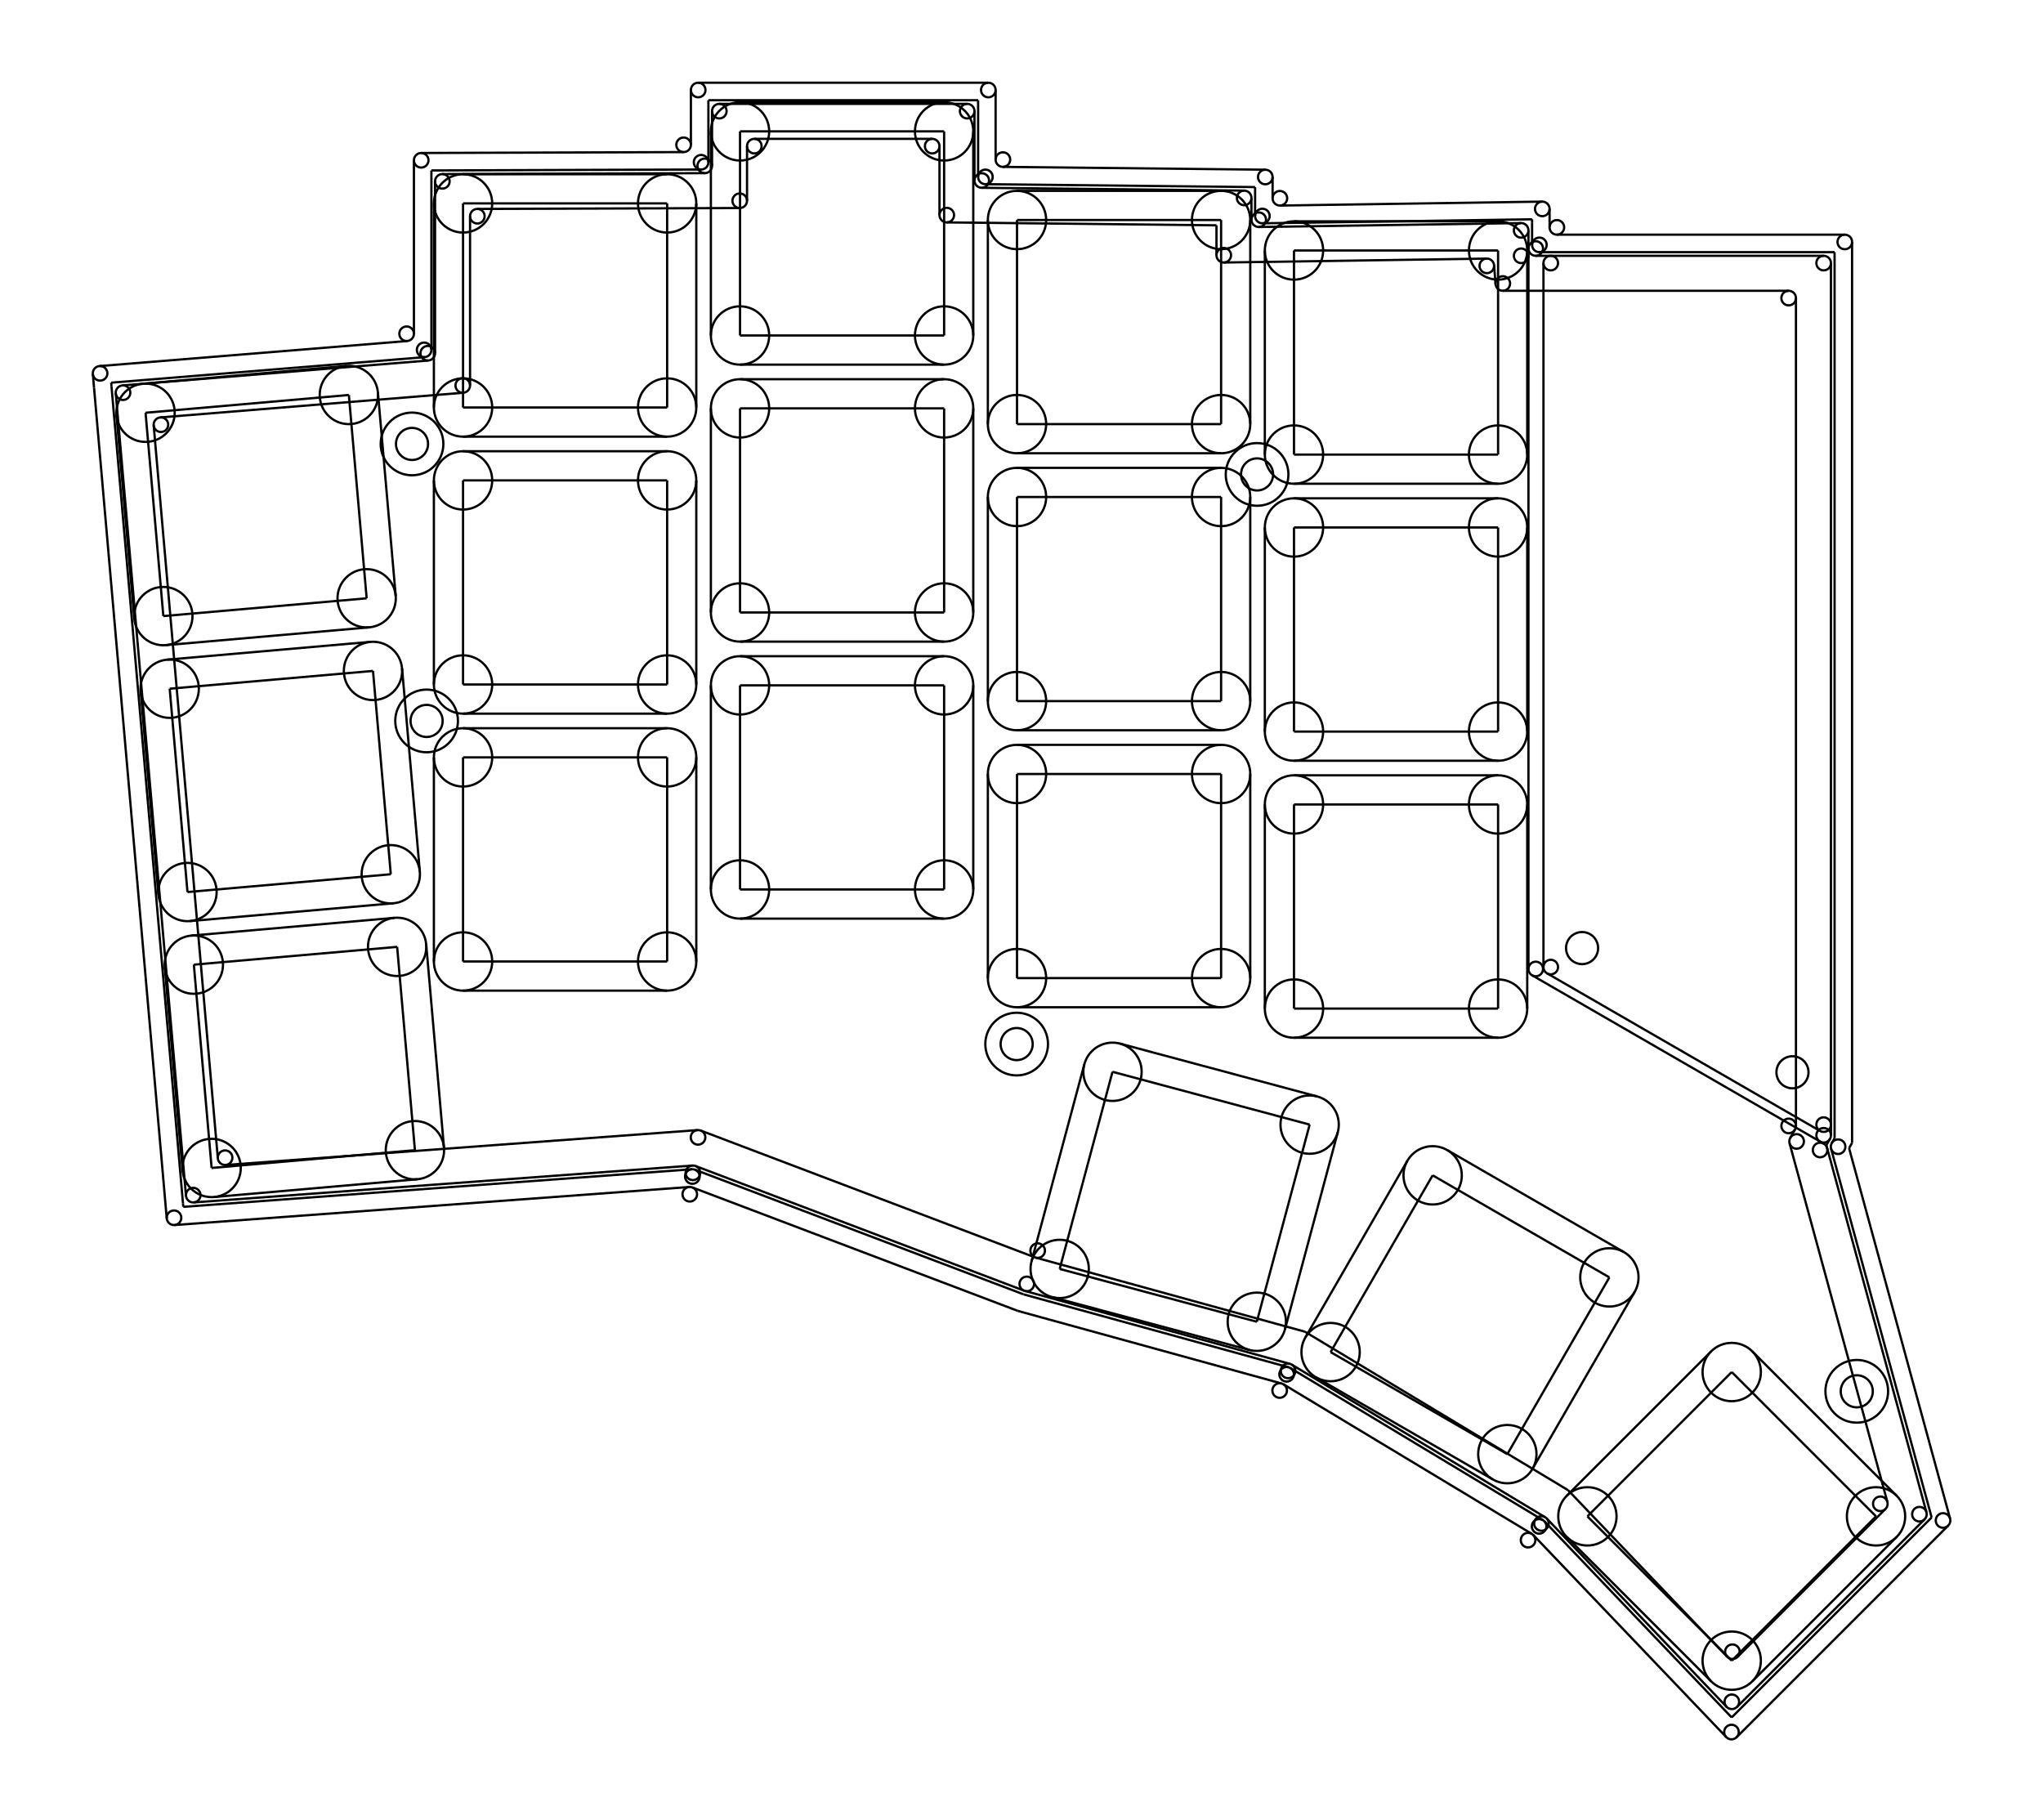 <?xml version="1.0" encoding="utf-8" ?>
<svg baseProfile="full" height="801.701" version="1.1" viewBox="508.111 176.405 900.0 801.701" width="900" xmlns="http://www.w3.org/2000/svg" xmlns:ev="http://www.w3.org/2001/xml-events" xmlns:xlink="http://www.w3.org/1999/xlink"><defs /><line stroke="black" stroke-width="0.156" transform="scale(6.422,-6.422)" x1="87.061" x2="91.878" y1="-54.447" y2="-109.491" /><line stroke="black" stroke-width="0.156" transform="scale(6.422,-6.422)" x1="87.518" x2="108.505" y1="-53.905" y2="-52.196" /><line stroke="black" stroke-width="0.156" transform="scale(6.422,-6.422)" x1="108.964" x2="108.964" y1="-51.698" y2="-39.908" /><line stroke="black" stroke-width="0.156" transform="scale(6.422,-6.422)" x1="109.463" x2="127.466" y1="-39.408" y2="-39.346" /><line stroke="black" stroke-width="0.156" transform="scale(6.422,-6.422)" x1="127.964" x2="127.964" y1="-38.846" y2="-35.093" /><line stroke="black" stroke-width="0.156" transform="scale(6.422,-6.422)" x1="128.464" x2="145.466" y1="-34.593" y2="-34.593" /><line stroke="black" stroke-width="0.156" transform="scale(6.422,-6.422)" x1="145.966" x2="145.966" y1="-39.85" y2="-35.093" /><line stroke="black" stroke-width="0.156" transform="scale(6.422,-6.422)" x1="146.461" x2="164.472" y1="-40.35" y2="-40.544" /><line stroke="black" stroke-width="0.156" transform="scale(6.422,-6.422)" x1="164.966" x2="164.966" y1="-42.54" y2="-41.044" /><line stroke="black" stroke-width="0.156" transform="scale(6.422,-6.422)" x1="165.474" x2="183.459" y1="-43.04" y2="-42.77" /><line stroke="black" stroke-width="0.156" transform="scale(6.422,-6.422)" x1="183.967" x2="183.967" y1="-43.27" y2="-45.015" /><line stroke="black" stroke-width="0.156" transform="scale(6.422,-6.422)" x1="204.402" x2="211.269" y1="-106.021" y2="-131.201" /><line stroke="black" stroke-width="0.156" transform="scale(6.422,-6.422)" x1="198.272" x2="211.141" y1="-144.554" y2="-131.686" /><line stroke="black" stroke-width="0.156" transform="scale(6.422,-6.422)" x1="185.218" x2="197.557" y1="-131.625" y2="-144.546" /><line stroke="black" stroke-width="0.156" transform="scale(6.422,-6.422)" x1="167.736" x2="185.115" y1="-121.076" y2="-131.542" /><line stroke="black" stroke-width="0.156" transform="scale(6.422,-6.422)" x1="149.423" x2="167.611" y1="-116.018" y2="-121.022" /><line stroke="black" stroke-width="0.156" transform="scale(6.422,-6.422)" x1="126.828" x2="149.378" y1="-107.449" y2="-116.003" /><line stroke="black" stroke-width="0.156" transform="scale(6.422,-6.422)" x1="92.413" x2="126.614" y1="-109.946" y2="-107.418" /><line stroke="black" stroke-width="0.156" transform="scale(6.422,-6.422)" x1="184.467" x2="204.217" y1="-45.015" y2="-45.015" /><line stroke="black" stroke-width="0.156" transform="scale(6.422,-6.422)" x1="204.717" x2="204.717" y1="-105.342" y2="-45.515" /><line stroke="black" stroke-width="0.156" transform="scale(6.422,-6.422)" x1="204.402" x2="204.65" y1="-106.021" y2="-105.592" /><circle cx="87.559" cy="-54.404" fill="none" r="0.5" stroke="black" stroke-width="0.156" transform="scale(6.422,-6.422)" /><circle cx="108.464" cy="-51.698" fill="none" r="0.5" stroke="black" stroke-width="0.156" transform="scale(6.422,-6.422)" /><circle cx="109.464" cy="-39.908" fill="none" r="0.5" stroke="black" stroke-width="0.156" transform="scale(6.422,-6.422)" /><circle cx="127.464" cy="-38.846" fill="none" r="0.5" stroke="black" stroke-width="0.156" transform="scale(6.422,-6.422)" /><circle cx="128.464" cy="-35.093" fill="none" r="0.5" stroke="black" stroke-width="0.156" transform="scale(6.422,-6.422)" /><circle cx="145.466" cy="-35.093" fill="none" r="0.5" stroke="black" stroke-width="0.156" transform="scale(6.422,-6.422)" /><circle cx="146.466" cy="-39.85" fill="none" r="0.5" stroke="black" stroke-width="0.156" transform="scale(6.422,-6.422)" /><circle cx="164.466" cy="-41.044" fill="none" r="0.5" stroke="black" stroke-width="0.156" transform="scale(6.422,-6.422)" /><circle cx="165.466" cy="-42.54" fill="none" r="0.5" stroke="black" stroke-width="0.156" transform="scale(6.422,-6.422)" /><circle cx="183.467" cy="-43.27" fill="none" r="0.5" stroke="black" stroke-width="0.156" transform="scale(6.422,-6.422)" /><circle cx="184.467" cy="-44.515" fill="none" r="0.5" stroke="black" stroke-width="0.156" transform="scale(6.422,-6.422)" /><circle cx="204.217" cy="-45.515" fill="none" r="0.5" stroke="black" stroke-width="0.156" transform="scale(6.422,-6.422)" /><circle cx="204.217" cy="-105.342" fill="none" r="0.5" stroke="black" stroke-width="0.156" transform="scale(6.422,-6.422)" /><circle cx="210.787" cy="-131.332" fill="none" r="0.5" stroke="black" stroke-width="0.156" transform="scale(6.422,-6.422)" /><circle cx="197.919" cy="-144.2" fill="none" r="0.5" stroke="black" stroke-width="0.156" transform="scale(6.422,-6.422)" /><circle cx="184.857" cy="-131.97" fill="none" r="0.5" stroke="black" stroke-width="0.156" transform="scale(6.422,-6.422)" /><circle cx="167.478" cy="-121.504" fill="none" r="0.5" stroke="black" stroke-width="0.156" transform="scale(6.422,-6.422)" /><circle cx="149.556" cy="-115.536" fill="none" r="0.5" stroke="black" stroke-width="0.156" transform="scale(6.422,-6.422)" /><circle cx="126.651" cy="-107.916" fill="none" r="0.5" stroke="black" stroke-width="0.156" transform="scale(6.422,-6.422)" /><circle cx="92.376" cy="-109.447" fill="none" r="0.5" stroke="black" stroke-width="0.156" transform="scale(6.422,-6.422)" /><circle cx="107.384" cy="-57.92" fill="none" r="1.1" stroke="black" stroke-width="0.156" transform="scale(6.422,-6.422)" /><circle cx="108.384" cy="-76.92" fill="none" r="1.1" stroke="black" stroke-width="0.156" transform="scale(6.422,-6.422)" /><circle cx="165.352" cy="-60.011" fill="none" r="1.1" stroke="black" stroke-width="0.156" transform="scale(6.422,-6.422)" /><circle cx="148.86" cy="-99.085" fill="none" r="1.1" stroke="black" stroke-width="0.156" transform="scale(6.422,-6.422)" /><circle cx="206.489" cy="-122.903" fill="none" r="1.1" stroke="black" stroke-width="0.156" transform="scale(6.422,-6.422)" /><circle cx="107.384" cy="-57.92" fill="none" r="2.15" stroke="black" stroke-width="0.156" transform="scale(6.422,-6.422)" /><circle cx="108.384" cy="-76.92" fill="none" r="2.15" stroke="black" stroke-width="0.156" transform="scale(6.422,-6.422)" /><circle cx="165.352" cy="-60.011" fill="none" r="2.15" stroke="black" stroke-width="0.156" transform="scale(6.422,-6.422)" /><circle cx="148.86" cy="-99.085" fill="none" r="2.15" stroke="black" stroke-width="0.156" transform="scale(6.422,-6.422)" /><circle cx="206.489" cy="-122.903" fill="none" r="2.15" stroke="black" stroke-width="0.156" transform="scale(6.422,-6.422)" /><circle cx="187.646" cy="-92.501" fill="none" r="1.1" stroke="black" stroke-width="0.156" transform="scale(6.422,-6.422)" /><circle cx="202.078" cy="-101.02" fill="none" r="1.1" stroke="black" stroke-width="0.156" transform="scale(6.422,-6.422)" /><line stroke="black" stroke-width="0.156" transform="scale(6.422,-6.422)" x1="183.967" x2="183.967" y1="-45.015" y2="-93.934" /><line stroke="black" stroke-width="0.156" transform="scale(6.422,-6.422)" x1="184.217" x2="204.224" y1="-94.367" y2="-105.918" /><circle cx="183.467" cy="-45.015" fill="none" r="0.5" stroke="black" stroke-width="0.156" transform="scale(6.422,-6.422)" /><circle cx="184.467" cy="-93.934" fill="none" r="0.5" stroke="black" stroke-width="0.156" transform="scale(6.422,-6.422)" /><circle cx="203.974" cy="-106.351" fill="none" r="0.5" stroke="black" stroke-width="0.156" transform="scale(6.422,-6.422)" /><line stroke="black" stroke-width="0.156" transform="scale(6.422,-6.422)" x1="93.637" x2="107.583" y1="-107.583" y2="-106.363" /><line stroke="black" stroke-width="0.156" transform="scale(6.422,-6.422)" x1="107.583" x2="106.363" y1="-106.363" y2="-92.417" /><line stroke="black" stroke-width="0.156" transform="scale(6.422,-6.422)" x1="106.363" x2="92.417" y1="-92.417" y2="-93.637" /><line stroke="black" stroke-width="0.156" transform="scale(6.422,-6.422)" x1="92.417" x2="93.637" y1="-93.637" y2="-107.583" /><line stroke="black" stroke-width="0.156" transform="scale(6.422,-6.422)" x1="91.981" x2="105.927" y1="-88.656" y2="-87.436" /><line stroke="black" stroke-width="0.156" transform="scale(6.422,-6.422)" x1="105.927" x2="104.707" y1="-87.436" y2="-73.489" /><line stroke="black" stroke-width="0.156" transform="scale(6.422,-6.422)" x1="104.707" x2="90.761" y1="-73.489" y2="-74.709" /><line stroke="black" stroke-width="0.156" transform="scale(6.422,-6.422)" x1="90.761" x2="91.981" y1="-74.709" y2="-88.656" /><line stroke="black" stroke-width="0.156" transform="scale(6.422,-6.422)" x1="90.325" x2="104.272" y1="-69.728" y2="-68.508" /><line stroke="black" stroke-width="0.156" transform="scale(6.422,-6.422)" x1="104.272" x2="103.051" y1="-68.508" y2="-54.561" /><line stroke="black" stroke-width="0.156" transform="scale(6.422,-6.422)" x1="103.051" x2="89.105" y1="-54.561" y2="-55.781" /><line stroke="black" stroke-width="0.156" transform="scale(6.422,-6.422)" x1="89.105" x2="90.325" y1="-55.781" y2="-69.728" /><line stroke="black" stroke-width="0.156" transform="scale(6.422,-6.422)" x1="110.884" x2="124.884" y1="-93.42" y2="-93.42" /><line stroke="black" stroke-width="0.156" transform="scale(6.422,-6.422)" x1="124.884" x2="124.884" y1="-93.42" y2="-79.42" /><line stroke="black" stroke-width="0.156" transform="scale(6.422,-6.422)" x1="124.884" x2="110.884" y1="-79.42" y2="-79.42" /><line stroke="black" stroke-width="0.156" transform="scale(6.422,-6.422)" x1="110.884" x2="110.884" y1="-79.42" y2="-93.42" /><line stroke="black" stroke-width="0.156" transform="scale(6.422,-6.422)" x1="110.884" x2="124.884" y1="-74.42" y2="-74.42" /><line stroke="black" stroke-width="0.156" transform="scale(6.422,-6.422)" x1="124.884" x2="124.884" y1="-74.42" y2="-60.42" /><line stroke="black" stroke-width="0.156" transform="scale(6.422,-6.422)" x1="124.884" x2="110.884" y1="-60.42" y2="-60.42" /><line stroke="black" stroke-width="0.156" transform="scale(6.422,-6.422)" x1="110.884" x2="110.884" y1="-60.42" y2="-74.42" /><line stroke="black" stroke-width="0.156" transform="scale(6.422,-6.422)" x1="110.884" x2="124.884" y1="-55.42" y2="-55.42" /><line stroke="black" stroke-width="0.156" transform="scale(6.422,-6.422)" x1="124.884" x2="124.884" y1="-55.42" y2="-41.42" /><line stroke="black" stroke-width="0.156" transform="scale(6.422,-6.422)" x1="124.884" x2="110.884" y1="-41.42" y2="-41.42" /><line stroke="black" stroke-width="0.156" transform="scale(6.422,-6.422)" x1="110.884" x2="110.884" y1="-41.42" y2="-55.42" /><line stroke="black" stroke-width="0.156" transform="scale(6.422,-6.422)" x1="129.884" x2="143.884" y1="-88.48" y2="-88.48" /><line stroke="black" stroke-width="0.156" transform="scale(6.422,-6.422)" x1="143.884" x2="143.884" y1="-88.48" y2="-74.48" /><line stroke="black" stroke-width="0.156" transform="scale(6.422,-6.422)" x1="143.884" x2="129.884" y1="-74.48" y2="-74.48" /><line stroke="black" stroke-width="0.156" transform="scale(6.422,-6.422)" x1="129.884" x2="129.884" y1="-74.48" y2="-88.48" /><line stroke="black" stroke-width="0.156" transform="scale(6.422,-6.422)" x1="129.884" x2="143.884" y1="-69.48" y2="-69.48" /><line stroke="black" stroke-width="0.156" transform="scale(6.422,-6.422)" x1="143.884" x2="143.884" y1="-69.48" y2="-55.48" /><line stroke="black" stroke-width="0.156" transform="scale(6.422,-6.422)" x1="143.884" x2="129.884" y1="-55.48" y2="-55.48" /><line stroke="black" stroke-width="0.156" transform="scale(6.422,-6.422)" x1="129.884" x2="129.884" y1="-55.48" y2="-69.48" /><line stroke="black" stroke-width="0.156" transform="scale(6.422,-6.422)" x1="129.884" x2="143.884" y1="-50.48" y2="-50.48" /><line stroke="black" stroke-width="0.156" transform="scale(6.422,-6.422)" x1="143.884" x2="143.884" y1="-50.48" y2="-36.48" /><line stroke="black" stroke-width="0.156" transform="scale(6.422,-6.422)" x1="143.884" x2="129.884" y1="-36.48" y2="-36.48" /><line stroke="black" stroke-width="0.156" transform="scale(6.422,-6.422)" x1="129.884" x2="129.884" y1="-36.48" y2="-50.48" /><line stroke="black" stroke-width="0.156" transform="scale(6.422,-6.422)" x1="148.884" x2="162.884" y1="-94.56" y2="-94.56" /><line stroke="black" stroke-width="0.156" transform="scale(6.422,-6.422)" x1="162.884" x2="162.884" y1="-94.56" y2="-80.56" /><line stroke="black" stroke-width="0.156" transform="scale(6.422,-6.422)" x1="162.884" x2="148.884" y1="-80.56" y2="-80.56" /><line stroke="black" stroke-width="0.156" transform="scale(6.422,-6.422)" x1="148.884" x2="148.884" y1="-80.56" y2="-94.56" /><line stroke="black" stroke-width="0.156" transform="scale(6.422,-6.422)" x1="148.884" x2="162.884" y1="-75.56" y2="-75.56" /><line stroke="black" stroke-width="0.156" transform="scale(6.422,-6.422)" x1="162.884" x2="162.884" y1="-75.56" y2="-61.56" /><line stroke="black" stroke-width="0.156" transform="scale(6.422,-6.422)" x1="162.884" x2="148.884" y1="-61.56" y2="-61.56" /><line stroke="black" stroke-width="0.156" transform="scale(6.422,-6.422)" x1="148.884" x2="148.884" y1="-61.56" y2="-75.56" /><line stroke="black" stroke-width="0.156" transform="scale(6.422,-6.422)" x1="148.884" x2="162.884" y1="-56.56" y2="-56.56" /><line stroke="black" stroke-width="0.156" transform="scale(6.422,-6.422)" x1="162.884" x2="162.884" y1="-56.56" y2="-42.56" /><line stroke="black" stroke-width="0.156" transform="scale(6.422,-6.422)" x1="162.884" x2="148.884" y1="-42.56" y2="-42.56" /><line stroke="black" stroke-width="0.156" transform="scale(6.422,-6.422)" x1="148.884" x2="148.884" y1="-42.56" y2="-56.56" /><line stroke="black" stroke-width="0.156" transform="scale(6.422,-6.422)" x1="167.884" x2="181.884" y1="-96.65" y2="-96.65" /><line stroke="black" stroke-width="0.156" transform="scale(6.422,-6.422)" x1="181.884" x2="181.884" y1="-96.65" y2="-82.65" /><line stroke="black" stroke-width="0.156" transform="scale(6.422,-6.422)" x1="181.884" x2="167.884" y1="-82.65" y2="-82.65" /><line stroke="black" stroke-width="0.156" transform="scale(6.422,-6.422)" x1="167.884" x2="167.884" y1="-82.65" y2="-96.65" /><line stroke="black" stroke-width="0.156" transform="scale(6.422,-6.422)" x1="167.884" x2="181.884" y1="-77.65" y2="-77.65" /><line stroke="black" stroke-width="0.156" transform="scale(6.422,-6.422)" x1="181.884" x2="181.884" y1="-77.65" y2="-63.65" /><line stroke="black" stroke-width="0.156" transform="scale(6.422,-6.422)" x1="181.884" x2="167.884" y1="-63.65" y2="-63.65" /><line stroke="black" stroke-width="0.156" transform="scale(6.422,-6.422)" x1="167.884" x2="167.884" y1="-63.65" y2="-77.65" /><line stroke="black" stroke-width="0.156" transform="scale(6.422,-6.422)" x1="167.884" x2="181.884" y1="-58.65" y2="-58.65" /><line stroke="black" stroke-width="0.156" transform="scale(6.422,-6.422)" x1="181.884" x2="181.884" y1="-58.65" y2="-44.65" /><line stroke="black" stroke-width="0.156" transform="scale(6.422,-6.422)" x1="181.884" x2="167.884" y1="-44.65" y2="-44.65" /><line stroke="black" stroke-width="0.156" transform="scale(6.422,-6.422)" x1="167.884" x2="167.884" y1="-44.65" y2="-58.65" /><line stroke="black" stroke-width="0.156" transform="scale(6.422,-6.422)" x1="151.811" x2="165.334" y1="-114.509" y2="-118.133" /><line stroke="black" stroke-width="0.156" transform="scale(6.422,-6.422)" x1="165.334" x2="168.958" y1="-118.133" y2="-104.61" /><line stroke="black" stroke-width="0.156" transform="scale(6.422,-6.422)" x1="168.958" x2="155.435" y1="-104.61" y2="-100.986" /><line stroke="black" stroke-width="0.156" transform="scale(6.422,-6.422)" x1="155.435" x2="151.811" y1="-100.986" y2="-114.509" /><line stroke="black" stroke-width="0.156" transform="scale(6.422,-6.422)" x1="170.395" x2="182.519" y1="-120.213" y2="-127.213" /><line stroke="black" stroke-width="0.156" transform="scale(6.422,-6.422)" x1="182.519" x2="189.519" y1="-127.213" y2="-115.089" /><line stroke="black" stroke-width="0.156" transform="scale(6.422,-6.422)" x1="189.519" x2="177.395" y1="-115.089" y2="-108.089" /><line stroke="black" stroke-width="0.156" transform="scale(6.422,-6.422)" x1="177.395" x2="170.395" y1="-108.089" y2="-120.213" /><line stroke="black" stroke-width="0.156" transform="scale(6.422,-6.422)" x1="188.011" x2="197.911" y1="-131.481" y2="-141.38" /><line stroke="black" stroke-width="0.156" transform="scale(6.422,-6.422)" x1="197.911" x2="207.81" y1="-141.38" y2="-131.481" /><line stroke="black" stroke-width="0.156" transform="scale(6.422,-6.422)" x1="207.81" x2="197.911" y1="-131.481" y2="-121.581" /><line stroke="black" stroke-width="0.156" transform="scale(6.422,-6.422)" x1="197.911" x2="188.011" y1="-121.581" y2="-131.481" /><line stroke="black" stroke-width="0.156" transform="scale(6.422,-6.422)" x1="184.997" x2="184.997" y1="-93.802" y2="-45.515" /><line stroke="black" stroke-width="0.156" transform="scale(6.422,-6.422)" x1="203.967" x2="185.247" y1="-105.043" y2="-94.235" /><circle cx="185.497" cy="-45.515" fill="none" r="0.5" stroke="black" stroke-width="0.156" transform="scale(6.422,-6.422)" /><circle cx="204.217" cy="-104.61" fill="none" r="0.5" stroke="black" stroke-width="0.156" transform="scale(6.422,-6.422)" /><circle cx="185.497" cy="-93.802" fill="none" r="0.5" stroke="black" stroke-width="0.156" transform="scale(6.422,-6.422)" /><line stroke="black" stroke-width="0.156" transform="scale(6.422,-6.422)" x1="93.811" x2="107.758" y1="-109.576" y2="-108.356" /><line stroke="black" stroke-width="0.156" transform="scale(6.422,-6.422)" x1="109.576" x2="108.356" y1="-106.189" y2="-92.242" /><line stroke="black" stroke-width="0.156" transform="scale(6.422,-6.422)" x1="106.189" x2="92.242" y1="-90.424" y2="-91.644" /><line stroke="black" stroke-width="0.156" transform="scale(6.422,-6.422)" x1="90.424" x2="91.644" y1="-93.811" y2="-107.758" /><line stroke="black" stroke-width="0.156" transform="scale(6.422,-6.422)" x1="92.155" x2="106.102" y1="-90.648" y2="-89.428" /><line stroke="black" stroke-width="0.156" transform="scale(6.422,-6.422)" x1="107.92" x2="106.7" y1="-87.261" y2="-73.315" /><line stroke="black" stroke-width="0.156" transform="scale(6.422,-6.422)" x1="104.533" x2="90.586" y1="-71.496" y2="-72.717" /><line stroke="black" stroke-width="0.156" transform="scale(6.422,-6.422)" x1="88.768" x2="89.988" y1="-74.883" y2="-88.83" /><line stroke="black" stroke-width="0.156" transform="scale(6.422,-6.422)" x1="90.499" x2="104.446" y1="-71.72" y2="-70.5" /><line stroke="black" stroke-width="0.156" transform="scale(6.422,-6.422)" x1="106.264" x2="105.044" y1="-68.334" y2="-54.387" /><line stroke="black" stroke-width="0.156" transform="scale(6.422,-6.422)" x1="102.877" x2="88.93" y1="-52.569" y2="-53.789" /><line stroke="black" stroke-width="0.156" transform="scale(6.422,-6.422)" x1="87.112" x2="88.332" y1="-55.956" y2="-69.902" /><line stroke="black" stroke-width="0.156" transform="scale(6.422,-6.422)" x1="110.884" x2="124.884" y1="-95.42" y2="-95.42" /><line stroke="black" stroke-width="0.156" transform="scale(6.422,-6.422)" x1="126.884" x2="126.884" y1="-93.42" y2="-79.42" /><line stroke="black" stroke-width="0.156" transform="scale(6.422,-6.422)" x1="124.884" x2="110.884" y1="-77.42" y2="-77.42" /><line stroke="black" stroke-width="0.156" transform="scale(6.422,-6.422)" x1="108.884" x2="108.884" y1="-79.42" y2="-93.42" /><line stroke="black" stroke-width="0.156" transform="scale(6.422,-6.422)" x1="110.884" x2="124.884" y1="-76.42" y2="-76.42" /><line stroke="black" stroke-width="0.156" transform="scale(6.422,-6.422)" x1="126.884" x2="126.884" y1="-74.42" y2="-60.42" /><line stroke="black" stroke-width="0.156" transform="scale(6.422,-6.422)" x1="124.884" x2="110.884" y1="-58.42" y2="-58.42" /><line stroke="black" stroke-width="0.156" transform="scale(6.422,-6.422)" x1="108.884" x2="108.884" y1="-60.42" y2="-74.42" /><line stroke="black" stroke-width="0.156" transform="scale(6.422,-6.422)" x1="110.884" x2="124.884" y1="-57.42" y2="-57.42" /><line stroke="black" stroke-width="0.156" transform="scale(6.422,-6.422)" x1="126.884" x2="126.884" y1="-55.42" y2="-41.42" /><line stroke="black" stroke-width="0.156" transform="scale(6.422,-6.422)" x1="124.884" x2="110.884" y1="-39.42" y2="-39.42" /><line stroke="black" stroke-width="0.156" transform="scale(6.422,-6.422)" x1="108.884" x2="108.884" y1="-41.42" y2="-55.42" /><line stroke="black" stroke-width="0.156" transform="scale(6.422,-6.422)" x1="129.884" x2="143.884" y1="-90.48" y2="-90.48" /><line stroke="black" stroke-width="0.156" transform="scale(6.422,-6.422)" x1="145.884" x2="145.884" y1="-88.48" y2="-74.48" /><line stroke="black" stroke-width="0.156" transform="scale(6.422,-6.422)" x1="143.884" x2="129.884" y1="-72.48" y2="-72.48" /><line stroke="black" stroke-width="0.156" transform="scale(6.422,-6.422)" x1="127.884" x2="127.884" y1="-74.48" y2="-88.48" /><line stroke="black" stroke-width="0.156" transform="scale(6.422,-6.422)" x1="129.884" x2="143.884" y1="-71.48" y2="-71.48" /><line stroke="black" stroke-width="0.156" transform="scale(6.422,-6.422)" x1="145.884" x2="145.884" y1="-69.48" y2="-55.48" /><line stroke="black" stroke-width="0.156" transform="scale(6.422,-6.422)" x1="143.884" x2="129.884" y1="-53.48" y2="-53.48" /><line stroke="black" stroke-width="0.156" transform="scale(6.422,-6.422)" x1="127.884" x2="127.884" y1="-55.48" y2="-69.48" /><line stroke="black" stroke-width="0.156" transform="scale(6.422,-6.422)" x1="129.884" x2="143.884" y1="-52.48" y2="-52.48" /><line stroke="black" stroke-width="0.156" transform="scale(6.422,-6.422)" x1="145.884" x2="145.884" y1="-50.48" y2="-36.48" /><line stroke="black" stroke-width="0.156" transform="scale(6.422,-6.422)" x1="143.884" x2="129.884" y1="-34.48" y2="-34.48" /><line stroke="black" stroke-width="0.156" transform="scale(6.422,-6.422)" x1="127.884" x2="127.884" y1="-36.48" y2="-50.48" /><line stroke="black" stroke-width="0.156" transform="scale(6.422,-6.422)" x1="148.884" x2="162.884" y1="-96.56" y2="-96.56" /><line stroke="black" stroke-width="0.156" transform="scale(6.422,-6.422)" x1="164.884" x2="164.884" y1="-94.56" y2="-80.56" /><line stroke="black" stroke-width="0.156" transform="scale(6.422,-6.422)" x1="162.884" x2="148.884" y1="-78.56" y2="-78.56" /><line stroke="black" stroke-width="0.156" transform="scale(6.422,-6.422)" x1="146.884" x2="146.884" y1="-80.56" y2="-94.56" /><line stroke="black" stroke-width="0.156" transform="scale(6.422,-6.422)" x1="148.884" x2="162.884" y1="-77.56" y2="-77.56" /><line stroke="black" stroke-width="0.156" transform="scale(6.422,-6.422)" x1="164.884" x2="164.884" y1="-75.56" y2="-61.56" /><line stroke="black" stroke-width="0.156" transform="scale(6.422,-6.422)" x1="162.884" x2="148.884" y1="-59.56" y2="-59.56" /><line stroke="black" stroke-width="0.156" transform="scale(6.422,-6.422)" x1="146.884" x2="146.884" y1="-61.56" y2="-75.56" /><line stroke="black" stroke-width="0.156" transform="scale(6.422,-6.422)" x1="148.884" x2="162.884" y1="-58.56" y2="-58.56" /><line stroke="black" stroke-width="0.156" transform="scale(6.422,-6.422)" x1="164.884" x2="164.884" y1="-56.56" y2="-42.56" /><line stroke="black" stroke-width="0.156" transform="scale(6.422,-6.422)" x1="162.884" x2="148.884" y1="-40.56" y2="-40.56" /><line stroke="black" stroke-width="0.156" transform="scale(6.422,-6.422)" x1="146.884" x2="146.884" y1="-42.56" y2="-56.56" /><line stroke="black" stroke-width="0.156" transform="scale(6.422,-6.422)" x1="167.884" x2="181.884" y1="-98.65" y2="-98.65" /><line stroke="black" stroke-width="0.156" transform="scale(6.422,-6.422)" x1="183.884" x2="183.884" y1="-96.65" y2="-82.65" /><line stroke="black" stroke-width="0.156" transform="scale(6.422,-6.422)" x1="181.884" x2="167.884" y1="-80.65" y2="-80.65" /><line stroke="black" stroke-width="0.156" transform="scale(6.422,-6.422)" x1="165.884" x2="165.884" y1="-82.65" y2="-96.65" /><line stroke="black" stroke-width="0.156" transform="scale(6.422,-6.422)" x1="167.884" x2="181.884" y1="-79.65" y2="-79.65" /><line stroke="black" stroke-width="0.156" transform="scale(6.422,-6.422)" x1="183.884" x2="183.884" y1="-77.65" y2="-63.65" /><line stroke="black" stroke-width="0.156" transform="scale(6.422,-6.422)" x1="181.884" x2="167.884" y1="-61.65" y2="-61.65" /><line stroke="black" stroke-width="0.156" transform="scale(6.422,-6.422)" x1="165.884" x2="165.884" y1="-63.65" y2="-77.65" /><line stroke="black" stroke-width="0.156" transform="scale(6.422,-6.422)" x1="167.884" x2="181.884" y1="-60.65" y2="-60.65" /><line stroke="black" stroke-width="0.156" transform="scale(6.422,-6.422)" x1="183.884" x2="183.884" y1="-58.65" y2="-44.65" /><line stroke="black" stroke-width="0.156" transform="scale(6.422,-6.422)" x1="181.884" x2="167.884" y1="-42.65" y2="-42.65" /><line stroke="black" stroke-width="0.156" transform="scale(6.422,-6.422)" x1="165.884" x2="165.884" y1="-44.65" y2="-58.65" /><line stroke="black" stroke-width="0.156" transform="scale(6.422,-6.422)" x1="151.294" x2="164.817" y1="-116.441" y2="-120.065" /><line stroke="black" stroke-width="0.156" transform="scale(6.422,-6.422)" x1="167.266" x2="170.89" y1="-118.65" y2="-105.127" /><line stroke="black" stroke-width="0.156" transform="scale(6.422,-6.422)" x1="169.475" x2="155.952" y1="-102.678" y2="-99.055" /><line stroke="black" stroke-width="0.156" transform="scale(6.422,-6.422)" x1="153.503" x2="149.879" y1="-100.469" y2="-113.992" /><line stroke="black" stroke-width="0.156" transform="scale(6.422,-6.422)" x1="169.395" x2="181.519" y1="-121.945" y2="-128.945" /><line stroke="black" stroke-width="0.156" transform="scale(6.422,-6.422)" x1="184.251" x2="191.251" y1="-128.213" y2="-116.089" /><line stroke="black" stroke-width="0.156" transform="scale(6.422,-6.422)" x1="190.519" x2="178.395" y1="-113.357" y2="-106.357" /><line stroke="black" stroke-width="0.156" transform="scale(6.422,-6.422)" x1="175.663" x2="168.663" y1="-107.089" y2="-119.213" /><line stroke="black" stroke-width="0.156" transform="scale(6.422,-6.422)" x1="186.597" x2="196.496" y1="-132.895" y2="-142.794" /><line stroke="black" stroke-width="0.156" transform="scale(6.422,-6.422)" x1="199.325" x2="209.224" y1="-142.794" y2="-132.895" /><line stroke="black" stroke-width="0.156" transform="scale(6.422,-6.422)" x1="209.224" x2="199.325" y1="-130.066" y2="-120.167" /><line stroke="black" stroke-width="0.156" transform="scale(6.422,-6.422)" x1="196.496" x2="186.597" y1="-120.167" y2="-130.066" /><circle cx="197.911" cy="-141.38" fill="none" r="2.0" stroke="black" stroke-width="0.156" transform="scale(6.422,-6.422)" /><circle cx="207.81" cy="-131.481" fill="none" r="2.0" stroke="black" stroke-width="0.156" transform="scale(6.422,-6.422)" /><circle cx="197.911" cy="-121.581" fill="none" r="2.0" stroke="black" stroke-width="0.156" transform="scale(6.422,-6.422)" /><circle cx="188.011" cy="-131.481" fill="none" r="2.0" stroke="black" stroke-width="0.156" transform="scale(6.422,-6.422)" /><circle cx="107.583" cy="-106.363" fill="none" r="2.0" stroke="black" stroke-width="0.156" transform="scale(6.422,-6.422)" /><circle cx="106.363" cy="-92.417" fill="none" r="2.0" stroke="black" stroke-width="0.156" transform="scale(6.422,-6.422)" /><circle cx="92.417" cy="-93.637" fill="none" r="2.0" stroke="black" stroke-width="0.156" transform="scale(6.422,-6.422)" /><circle cx="93.637" cy="-107.583" fill="none" r="2.0" stroke="black" stroke-width="0.156" transform="scale(6.422,-6.422)" /><circle cx="105.927" cy="-87.436" fill="none" r="2.0" stroke="black" stroke-width="0.156" transform="scale(6.422,-6.422)" /><circle cx="104.707" cy="-73.489" fill="none" r="2.0" stroke="black" stroke-width="0.156" transform="scale(6.422,-6.422)" /><circle cx="90.761" cy="-74.709" fill="none" r="2.0" stroke="black" stroke-width="0.156" transform="scale(6.422,-6.422)" /><circle cx="91.981" cy="-88.656" fill="none" r="2.0" stroke="black" stroke-width="0.156" transform="scale(6.422,-6.422)" /><circle cx="104.272" cy="-68.508" fill="none" r="2.0" stroke="black" stroke-width="0.156" transform="scale(6.422,-6.422)" /><circle cx="103.051" cy="-54.561" fill="none" r="2.0" stroke="black" stroke-width="0.156" transform="scale(6.422,-6.422)" /><circle cx="89.105" cy="-55.781" fill="none" r="2.0" stroke="black" stroke-width="0.156" transform="scale(6.422,-6.422)" /><circle cx="90.325" cy="-69.728" fill="none" r="2.0" stroke="black" stroke-width="0.156" transform="scale(6.422,-6.422)" /><circle cx="124.884" cy="-93.42" fill="none" r="2.0" stroke="black" stroke-width="0.156" transform="scale(6.422,-6.422)" /><circle cx="124.884" cy="-79.42" fill="none" r="2.0" stroke="black" stroke-width="0.156" transform="scale(6.422,-6.422)" /><circle cx="110.884" cy="-79.42" fill="none" r="2.0" stroke="black" stroke-width="0.156" transform="scale(6.422,-6.422)" /><circle cx="110.884" cy="-93.42" fill="none" r="2.0" stroke="black" stroke-width="0.156" transform="scale(6.422,-6.422)" /><circle cx="124.884" cy="-74.42" fill="none" r="2.0" stroke="black" stroke-width="0.156" transform="scale(6.422,-6.422)" /><circle cx="124.884" cy="-60.42" fill="none" r="2.0" stroke="black" stroke-width="0.156" transform="scale(6.422,-6.422)" /><circle cx="110.884" cy="-60.42" fill="none" r="2.0" stroke="black" stroke-width="0.156" transform="scale(6.422,-6.422)" /><circle cx="110.884" cy="-74.42" fill="none" r="2.0" stroke="black" stroke-width="0.156" transform="scale(6.422,-6.422)" /><circle cx="124.884" cy="-55.42" fill="none" r="2.0" stroke="black" stroke-width="0.156" transform="scale(6.422,-6.422)" /><circle cx="124.884" cy="-41.42" fill="none" r="2.0" stroke="black" stroke-width="0.156" transform="scale(6.422,-6.422)" /><circle cx="110.884" cy="-41.42" fill="none" r="2.0" stroke="black" stroke-width="0.156" transform="scale(6.422,-6.422)" /><circle cx="110.884" cy="-55.42" fill="none" r="2.0" stroke="black" stroke-width="0.156" transform="scale(6.422,-6.422)" /><circle cx="143.884" cy="-88.48" fill="none" r="2.0" stroke="black" stroke-width="0.156" transform="scale(6.422,-6.422)" /><circle cx="143.884" cy="-74.48" fill="none" r="2.0" stroke="black" stroke-width="0.156" transform="scale(6.422,-6.422)" /><circle cx="129.884" cy="-74.48" fill="none" r="2.0" stroke="black" stroke-width="0.156" transform="scale(6.422,-6.422)" /><circle cx="129.884" cy="-88.48" fill="none" r="2.0" stroke="black" stroke-width="0.156" transform="scale(6.422,-6.422)" /><circle cx="143.884" cy="-69.48" fill="none" r="2.0" stroke="black" stroke-width="0.156" transform="scale(6.422,-6.422)" /><circle cx="143.884" cy="-55.48" fill="none" r="2.0" stroke="black" stroke-width="0.156" transform="scale(6.422,-6.422)" /><circle cx="129.884" cy="-55.48" fill="none" r="2.0" stroke="black" stroke-width="0.156" transform="scale(6.422,-6.422)" /><circle cx="129.884" cy="-69.48" fill="none" r="2.0" stroke="black" stroke-width="0.156" transform="scale(6.422,-6.422)" /><circle cx="143.884" cy="-50.48" fill="none" r="2.0" stroke="black" stroke-width="0.156" transform="scale(6.422,-6.422)" /><circle cx="143.884" cy="-36.48" fill="none" r="2.0" stroke="black" stroke-width="0.156" transform="scale(6.422,-6.422)" /><circle cx="129.884" cy="-36.48" fill="none" r="2.0" stroke="black" stroke-width="0.156" transform="scale(6.422,-6.422)" /><circle cx="129.884" cy="-50.48" fill="none" r="2.0" stroke="black" stroke-width="0.156" transform="scale(6.422,-6.422)" /><circle cx="162.884" cy="-94.56" fill="none" r="2.0" stroke="black" stroke-width="0.156" transform="scale(6.422,-6.422)" /><circle cx="162.884" cy="-80.56" fill="none" r="2.0" stroke="black" stroke-width="0.156" transform="scale(6.422,-6.422)" /><circle cx="148.884" cy="-80.56" fill="none" r="2.0" stroke="black" stroke-width="0.156" transform="scale(6.422,-6.422)" /><circle cx="148.884" cy="-94.56" fill="none" r="2.0" stroke="black" stroke-width="0.156" transform="scale(6.422,-6.422)" /><circle cx="162.884" cy="-75.56" fill="none" r="2.0" stroke="black" stroke-width="0.156" transform="scale(6.422,-6.422)" /><circle cx="162.884" cy="-61.56" fill="none" r="2.0" stroke="black" stroke-width="0.156" transform="scale(6.422,-6.422)" /><circle cx="148.884" cy="-61.56" fill="none" r="2.0" stroke="black" stroke-width="0.156" transform="scale(6.422,-6.422)" /><circle cx="148.884" cy="-75.56" fill="none" r="2.0" stroke="black" stroke-width="0.156" transform="scale(6.422,-6.422)" /><circle cx="162.884" cy="-56.56" fill="none" r="2.0" stroke="black" stroke-width="0.156" transform="scale(6.422,-6.422)" /><circle cx="162.884" cy="-42.56" fill="none" r="2.0" stroke="black" stroke-width="0.156" transform="scale(6.422,-6.422)" /><circle cx="148.884" cy="-42.56" fill="none" r="2.0" stroke="black" stroke-width="0.156" transform="scale(6.422,-6.422)" /><circle cx="148.884" cy="-56.56" fill="none" r="2.0" stroke="black" stroke-width="0.156" transform="scale(6.422,-6.422)" /><circle cx="181.884" cy="-96.65" fill="none" r="2.0" stroke="black" stroke-width="0.156" transform="scale(6.422,-6.422)" /><circle cx="181.884" cy="-82.65" fill="none" r="2.0" stroke="black" stroke-width="0.156" transform="scale(6.422,-6.422)" /><circle cx="167.884" cy="-82.65" fill="none" r="2.0" stroke="black" stroke-width="0.156" transform="scale(6.422,-6.422)" /><circle cx="167.884" cy="-96.65" fill="none" r="2.0" stroke="black" stroke-width="0.156" transform="scale(6.422,-6.422)" /><circle cx="181.884" cy="-77.65" fill="none" r="2.0" stroke="black" stroke-width="0.156" transform="scale(6.422,-6.422)" /><circle cx="181.884" cy="-63.65" fill="none" r="2.0" stroke="black" stroke-width="0.156" transform="scale(6.422,-6.422)" /><circle cx="167.884" cy="-63.65" fill="none" r="2.0" stroke="black" stroke-width="0.156" transform="scale(6.422,-6.422)" /><circle cx="167.884" cy="-77.65" fill="none" r="2.0" stroke="black" stroke-width="0.156" transform="scale(6.422,-6.422)" /><circle cx="181.884" cy="-58.65" fill="none" r="2.0" stroke="black" stroke-width="0.156" transform="scale(6.422,-6.422)" /><circle cx="181.884" cy="-44.65" fill="none" r="2.0" stroke="black" stroke-width="0.156" transform="scale(6.422,-6.422)" /><circle cx="167.884" cy="-44.65" fill="none" r="2.0" stroke="black" stroke-width="0.156" transform="scale(6.422,-6.422)" /><circle cx="167.884" cy="-58.65" fill="none" r="2.0" stroke="black" stroke-width="0.156" transform="scale(6.422,-6.422)" /><circle cx="182.519" cy="-127.213" fill="none" r="2.0" stroke="black" stroke-width="0.156" transform="scale(6.422,-6.422)" /><circle cx="189.519" cy="-115.089" fill="none" r="2.0" stroke="black" stroke-width="0.156" transform="scale(6.422,-6.422)" /><circle cx="177.395" cy="-108.089" fill="none" r="2.0" stroke="black" stroke-width="0.156" transform="scale(6.422,-6.422)" /><circle cx="170.395" cy="-120.213" fill="none" r="2.0" stroke="black" stroke-width="0.156" transform="scale(6.422,-6.422)" /><circle cx="165.334" cy="-118.133" fill="none" r="2.0" stroke="black" stroke-width="0.156" transform="scale(6.422,-6.422)" /><circle cx="168.958" cy="-104.61" fill="none" r="2.0" stroke="black" stroke-width="0.156" transform="scale(6.422,-6.422)" /><circle cx="155.435" cy="-100.986" fill="none" r="2.0" stroke="black" stroke-width="0.156" transform="scale(6.422,-6.422)" /><circle cx="151.811" cy="-114.509" fill="none" r="2.0" stroke="black" stroke-width="0.156" transform="scale(6.422,-6.422)" /><line stroke="black" stroke-width="0.156" transform="scale(6.422,-6.422)" x1="85.572" x2="90.558" y1="-54.073" y2="-111.042" /><line stroke="black" stroke-width="0.156" transform="scale(6.422,-6.422)" x1="85.489" x2="85.572" y1="-53.121" y2="-54.073" /><line stroke="black" stroke-width="0.156" transform="scale(6.422,-6.422)" x1="85.946" x2="107.055" y1="-52.579" y2="-50.859" /><line stroke="black" stroke-width="0.156" transform="scale(6.422,-6.422)" x1="107.514" x2="107.514" y1="-50.361" y2="-38.463" /><line stroke="black" stroke-width="0.156" transform="scale(6.422,-6.422)" x1="108.013" x2="126.016" y1="-37.963" y2="-37.901" /><line stroke="black" stroke-width="0.156" transform="scale(6.422,-6.422)" x1="126.514" x2="126.514" y1="-37.401" y2="-33.643" /><line stroke="black" stroke-width="0.156" transform="scale(6.422,-6.422)" x1="127.014" x2="146.916" y1="-33.143" y2="-33.143" /><line stroke="black" stroke-width="0.156" transform="scale(6.422,-6.422)" x1="147.416" x2="147.416" y1="-38.416" y2="-33.643" /><line stroke="black" stroke-width="0.156" transform="scale(6.422,-6.422)" x1="147.911" x2="165.922" y1="-38.915" y2="-39.11" /><line stroke="black" stroke-width="0.156" transform="scale(6.422,-6.422)" x1="166.416" x2="166.416" y1="-41.068" y2="-39.61" /><line stroke="black" stroke-width="0.156" transform="scale(6.422,-6.422)" x1="166.924" x2="184.909" y1="-41.568" y2="-41.298" /><line stroke="black" stroke-width="0.156" transform="scale(6.422,-6.422)" x1="185.416" x2="185.416" y1="-41.798" y2="-42.762" /><line stroke="black" stroke-width="0.156" transform="scale(6.422,-6.422)" x1="185.416" x2="185.417" y1="-42.762" y2="-43.065" /><line stroke="black" stroke-width="0.156" transform="scale(6.422,-6.422)" x1="185.917" x2="205.667" y1="-43.565" y2="-43.565" /><line stroke="black" stroke-width="0.156" transform="scale(6.422,-6.422)" x1="206.167" x2="206.167" y1="-105.864" y2="-44.065" /><line stroke="black" stroke-width="0.156" transform="scale(6.422,-6.422)" x1="205.96" x2="206.167" y1="-106.223" y2="-105.864" /><line stroke="black" stroke-width="0.156" transform="scale(6.422,-6.422)" x1="205.96" x2="212.89" y1="-106.223" y2="-131.631" /><line stroke="black" stroke-width="0.156" transform="scale(6.422,-6.422)" x1="198.249" x2="212.761" y1="-146.628" y2="-132.116" /><line stroke="black" stroke-width="0.156" transform="scale(6.422,-6.422)" x1="184.304" x2="197.533" y1="-132.766" y2="-146.62" /><line stroke="black" stroke-width="0.156" transform="scale(6.422,-6.422)" x1="167.159" x2="184.2" y1="-122.421" y2="-132.683" /><line stroke="black" stroke-width="0.156" transform="scale(6.422,-6.422)" x1="148.95" x2="167.034" y1="-117.391" y2="-122.367" /><line stroke="black" stroke-width="0.156" transform="scale(6.422,-6.422)" x1="126.614" x2="148.95" y1="-108.919" y2="-117.391" /><line stroke="black" stroke-width="0.156" transform="scale(6.422,-6.422)" x1="91.093" x2="126.4" y1="-111.497" y2="-108.888" /><circle cx="85.987" cy="-53.077" fill="none" r="0.5" stroke="black" stroke-width="0.156" transform="scale(6.422,-6.422)" /><circle cx="107.014" cy="-50.361" fill="none" r="0.5" stroke="black" stroke-width="0.156" transform="scale(6.422,-6.422)" /><circle cx="108.014" cy="-38.463" fill="none" r="0.5" stroke="black" stroke-width="0.156" transform="scale(6.422,-6.422)" /><circle cx="126.014" cy="-37.401" fill="none" r="0.5" stroke="black" stroke-width="0.156" transform="scale(6.422,-6.422)" /><circle cx="127.014" cy="-33.643" fill="none" r="0.5" stroke="black" stroke-width="0.156" transform="scale(6.422,-6.422)" /><circle cx="146.916" cy="-33.643" fill="none" r="0.5" stroke="black" stroke-width="0.156" transform="scale(6.422,-6.422)" /><circle cx="147.916" cy="-38.416" fill="none" r="0.5" stroke="black" stroke-width="0.156" transform="scale(6.422,-6.422)" /><circle cx="165.916" cy="-39.61" fill="none" r="0.5" stroke="black" stroke-width="0.156" transform="scale(6.422,-6.422)" /><circle cx="166.916" cy="-41.068" fill="none" r="0.5" stroke="black" stroke-width="0.156" transform="scale(6.422,-6.422)" /><circle cx="184.916" cy="-41.798" fill="none" r="0.5" stroke="black" stroke-width="0.156" transform="scale(6.422,-6.422)" /><circle cx="185.917" cy="-43.065" fill="none" r="0.5" stroke="black" stroke-width="0.156" transform="scale(6.422,-6.422)" /><circle cx="205.667" cy="-44.065" fill="none" r="0.5" stroke="black" stroke-width="0.156" transform="scale(6.422,-6.422)" /><circle cx="212.407" cy="-131.763" fill="none" r="0.5" stroke="black" stroke-width="0.156" transform="scale(6.422,-6.422)" /><circle cx="197.895" cy="-146.275" fill="none" r="0.5" stroke="black" stroke-width="0.156" transform="scale(6.422,-6.422)" /><circle cx="183.942" cy="-133.112" fill="none" r="0.5" stroke="black" stroke-width="0.156" transform="scale(6.422,-6.422)" /><circle cx="166.901" cy="-122.849" fill="none" r="0.5" stroke="black" stroke-width="0.156" transform="scale(6.422,-6.422)" /><circle cx="126.437" cy="-109.386" fill="none" r="0.5" stroke="black" stroke-width="0.156" transform="scale(6.422,-6.422)" /><circle cx="91.057" cy="-110.999" fill="none" r="0.5" stroke="black" stroke-width="0.156" transform="scale(6.422,-6.422)" /><line stroke="black" stroke-width="0.156" transform="scale(6.422,-6.422)" x1="91.672" x2="86.768" y1="-110.004" y2="-53.968" /><line stroke="black" stroke-width="0.156" transform="scale(6.422,-6.422)" x1="86.746" x2="86.768" y1="-53.718" y2="-53.968" /><line stroke="black" stroke-width="0.156" transform="scale(6.422,-6.422)" x1="86.746" x2="108.255" y1="-53.718" y2="-51.966" /><line stroke="black" stroke-width="0.156" transform="scale(6.422,-6.422)" x1="108.714" x2="108.714" y1="-51.467" y2="-39.16" /><line stroke="black" stroke-width="0.156" transform="scale(6.422,-6.422)" x1="108.714" x2="127.216" y1="-39.16" y2="-39.097" /><line stroke="black" stroke-width="0.156" transform="scale(6.422,-6.422)" x1="127.714" x2="127.714" y1="-38.597" y2="-34.343" /><line stroke="black" stroke-width="0.156" transform="scale(6.422,-6.422)" x1="127.714" x2="146.216" y1="-34.343" y2="-34.343" /><line stroke="black" stroke-width="0.156" transform="scale(6.422,-6.422)" x1="146.216" x2="146.216" y1="-39.603" y2="-34.343" /><line stroke="black" stroke-width="0.156" transform="scale(6.422,-6.422)" x1="146.711" x2="165.216" y1="-40.103" y2="-40.302" /><line stroke="black" stroke-width="0.156" transform="scale(6.422,-6.422)" x1="165.216" x2="165.216" y1="-42.286" y2="-40.302" /><line stroke="black" stroke-width="0.156" transform="scale(6.422,-6.422)" x1="165.724" x2="184.216" y1="-42.786" y2="-42.509" /><line stroke="black" stroke-width="0.156" transform="scale(6.422,-6.422)" x1="184.216" x2="184.216" y1="-42.762" y2="-42.509" /><line stroke="black" stroke-width="0.156" transform="scale(6.422,-6.422)" x1="184.216" x2="184.217" y1="-42.762" y2="-44.265" /><line stroke="black" stroke-width="0.156" transform="scale(6.422,-6.422)" x1="184.717" x2="204.967" y1="-44.765" y2="-44.765" /><line stroke="black" stroke-width="0.156" transform="scale(6.422,-6.422)" x1="204.967" x2="204.967" y1="-105.543" y2="-44.765" /><line stroke="black" stroke-width="0.156" transform="scale(6.422,-6.422)" x1="204.775" x2="204.967" y1="-105.875" y2="-105.543" /><line stroke="black" stroke-width="0.156" transform="scale(6.422,-6.422)" x1="204.726" x2="211.625" y1="-106.257" y2="-131.555" /><line stroke="black" stroke-width="0.156" transform="scale(6.422,-6.422)" x1="197.907" x2="211.625" y1="-145.273" y2="-131.555" /><line stroke="black" stroke-width="0.156" transform="scale(6.422,-6.422)" x1="185.061" x2="197.907" y1="-131.821" y2="-145.273" /><line stroke="black" stroke-width="0.156" transform="scale(6.422,-6.422)" x1="184.957" x2="167.637" y1="-131.738" y2="-121.308" /><line stroke="black" stroke-width="0.156" transform="scale(6.422,-6.422)" x1="167.512" x2="149.334" y1="-121.254" y2="-116.253" /><line stroke="black" stroke-width="0.156" transform="scale(6.422,-6.422)" x1="149.323" x2="149.334" y1="-116.249" y2="-116.253" /><line stroke="black" stroke-width="0.156" transform="scale(6.422,-6.422)" x1="149.312" x2="149.323" y1="-116.245" y2="-116.249" /><line stroke="black" stroke-width="0.156" transform="scale(6.422,-6.422)" x1="149.312" x2="126.791" y1="-116.245" y2="-107.702" /><line stroke="black" stroke-width="0.156" transform="scale(6.422,-6.422)" x1="91.694" x2="126.577" y1="-110.25" y2="-107.671" /><line stroke="black" stroke-width="0.156" transform="scale(6.422,-6.422)" x1="91.672" x2="91.694" y1="-110.004" y2="-110.25" /><circle cx="108.214" cy="-51.467" fill="none" r="0.5" stroke="black" stroke-width="0.156" transform="scale(6.422,-6.422)" /><circle cx="127.214" cy="-38.597" fill="none" r="0.5" stroke="black" stroke-width="0.156" transform="scale(6.422,-6.422)" /><circle cx="146.716" cy="-39.603" fill="none" r="0.5" stroke="black" stroke-width="0.156" transform="scale(6.422,-6.422)" /><circle cx="165.716" cy="-42.286" fill="none" r="0.5" stroke="black" stroke-width="0.156" transform="scale(6.422,-6.422)" /><circle cx="184.717" cy="-44.265" fill="none" r="0.5" stroke="black" stroke-width="0.156" transform="scale(6.422,-6.422)" /><circle cx="205.208" cy="-106.125" fill="none" r="0.5" stroke="black" stroke-width="0.156" transform="scale(6.422,-6.422)" /><circle cx="184.699" cy="-132.167" fill="none" r="0.5" stroke="black" stroke-width="0.156" transform="scale(6.422,-6.422)" /><circle cx="167.379" cy="-121.736" fill="none" r="0.5" stroke="black" stroke-width="0.156" transform="scale(6.422,-6.422)" /><circle cx="126.614" cy="-108.17" fill="none" r="0.5" stroke="black" stroke-width="0.156" transform="scale(6.422,-6.422)" /><line stroke="black" stroke-width="0.156" transform="scale(6.422,-6.422)" x1="94.063" x2="89.662" y1="-106.923" y2="-56.643" /><line stroke="black" stroke-width="0.156" transform="scale(6.422,-6.422)" x1="90.119" x2="110.905" y1="-56.102" y2="-54.408" /><line stroke="black" stroke-width="0.156" transform="scale(6.422,-6.422)" x1="111.364" x2="111.364" y1="-53.91" y2="-42.3" /><line stroke="black" stroke-width="0.156" transform="scale(6.422,-6.422)" x1="111.863" x2="129.866" y1="-41.8" y2="-41.738" /><line stroke="black" stroke-width="0.156" transform="scale(6.422,-6.422)" x1="130.364" x2="130.364" y1="-41.238" y2="-37.493" /><line stroke="black" stroke-width="0.156" transform="scale(6.422,-6.422)" x1="130.864" x2="143.066" y1="-36.993" y2="-36.993" /><line stroke="black" stroke-width="0.156" transform="scale(6.422,-6.422)" x1="143.566" x2="143.566" y1="-42.224" y2="-37.493" /><line stroke="black" stroke-width="0.156" transform="scale(6.422,-6.422)" x1="144.061" x2="162.566" y1="-42.724" y2="-42.924" /><line stroke="black" stroke-width="0.156" transform="scale(6.422,-6.422)" x1="162.566" x2="162.566" y1="-44.976" y2="-42.924" /><line stroke="black" stroke-width="0.156" transform="scale(6.422,-6.422)" x1="163.074" x2="181.105" y1="-45.476" y2="-45.206" /><line stroke="black" stroke-width="0.156" transform="scale(6.422,-6.422)" x1="181.611" x2="181.71" y1="-45.667" y2="-46.953" /><line stroke="black" stroke-width="0.156" transform="scale(6.422,-6.422)" x1="182.208" x2="201.817" y1="-47.415" y2="-47.415" /><line stroke="black" stroke-width="0.156" transform="scale(6.422,-6.422)" x1="202.317" x2="202.317" y1="-47.915" y2="-104.7" /><line stroke="black" stroke-width="0.156" transform="scale(6.422,-6.422)" x1="202.252" x2="201.928" y1="-104.948" y2="-105.515" /><line stroke="black" stroke-width="0.156" transform="scale(6.422,-6.422)" x1="201.88" x2="208.587" y1="-105.894" y2="-130.489" /><line stroke="black" stroke-width="0.156" transform="scale(6.422,-6.422)" x1="208.459" x2="198.312" y1="-130.974" y2="-141.12" /><line stroke="black" stroke-width="0.156" transform="scale(6.422,-6.422)" x1="186.686" x2="197.597" y1="-129.686" y2="-141.112" /><line stroke="black" stroke-width="0.156" transform="scale(6.422,-6.422)" x1="168.633" x2="186.686" y1="-118.814" y2="-129.686" /><line stroke="black" stroke-width="0.156" transform="scale(6.422,-6.422)" x1="150.169" x2="168.633" y1="-113.734" y2="-118.814" /><line stroke="black" stroke-width="0.156" transform="scale(6.422,-6.422)" x1="127.182" x2="150.124" y1="-105.016" y2="-113.719" /><line stroke="black" stroke-width="0.156" transform="scale(6.422,-6.422)" x1="94.598" x2="126.968" y1="-107.378" y2="-104.985" /><circle cx="90.16" cy="-56.6" fill="none" r="0.5" stroke="black" stroke-width="0.156" transform="scale(6.422,-6.422)" /><circle cx="110.864" cy="-53.91" fill="none" r="0.5" stroke="black" stroke-width="0.156" transform="scale(6.422,-6.422)" /><circle cx="111.864" cy="-42.3" fill="none" r="0.5" stroke="black" stroke-width="0.156" transform="scale(6.422,-6.422)" /><circle cx="129.864" cy="-41.238" fill="none" r="0.5" stroke="black" stroke-width="0.156" transform="scale(6.422,-6.422)" /><circle cx="130.864" cy="-37.493" fill="none" r="0.5" stroke="black" stroke-width="0.156" transform="scale(6.422,-6.422)" /><circle cx="143.066" cy="-37.493" fill="none" r="0.5" stroke="black" stroke-width="0.156" transform="scale(6.422,-6.422)" /><circle cx="144.066" cy="-42.224" fill="none" r="0.5" stroke="black" stroke-width="0.156" transform="scale(6.422,-6.422)" /><circle cx="163.066" cy="-44.976" fill="none" r="0.5" stroke="black" stroke-width="0.156" transform="scale(6.422,-6.422)" /><circle cx="181.112" cy="-45.706" fill="none" r="0.5" stroke="black" stroke-width="0.156" transform="scale(6.422,-6.422)" /><circle cx="182.208" cy="-46.915" fill="none" r="0.5" stroke="black" stroke-width="0.156" transform="scale(6.422,-6.422)" /><circle cx="201.817" cy="-47.915" fill="none" r="0.5" stroke="black" stroke-width="0.156" transform="scale(6.422,-6.422)" /><circle cx="201.817" cy="-104.7" fill="none" r="0.5" stroke="black" stroke-width="0.156" transform="scale(6.422,-6.422)" /><circle cx="202.363" cy="-105.763" fill="none" r="0.5" stroke="black" stroke-width="0.156" transform="scale(6.422,-6.422)" /><circle cx="208.105" cy="-130.62" fill="none" r="0.5" stroke="black" stroke-width="0.156" transform="scale(6.422,-6.422)" /><circle cx="197.958" cy="-140.767" fill="none" r="0.5" stroke="black" stroke-width="0.156" transform="scale(6.422,-6.422)" /><circle cx="150.301" cy="-113.252" fill="none" r="0.5" stroke="black" stroke-width="0.156" transform="scale(6.422,-6.422)" /><circle cx="127.004" cy="-105.484" fill="none" r="0.5" stroke="black" stroke-width="0.156" transform="scale(6.422,-6.422)" /><circle cx="94.561" cy="-106.879" fill="none" r="0.5" stroke="black" stroke-width="0.156" transform="scale(6.422,-6.422)" /></svg>